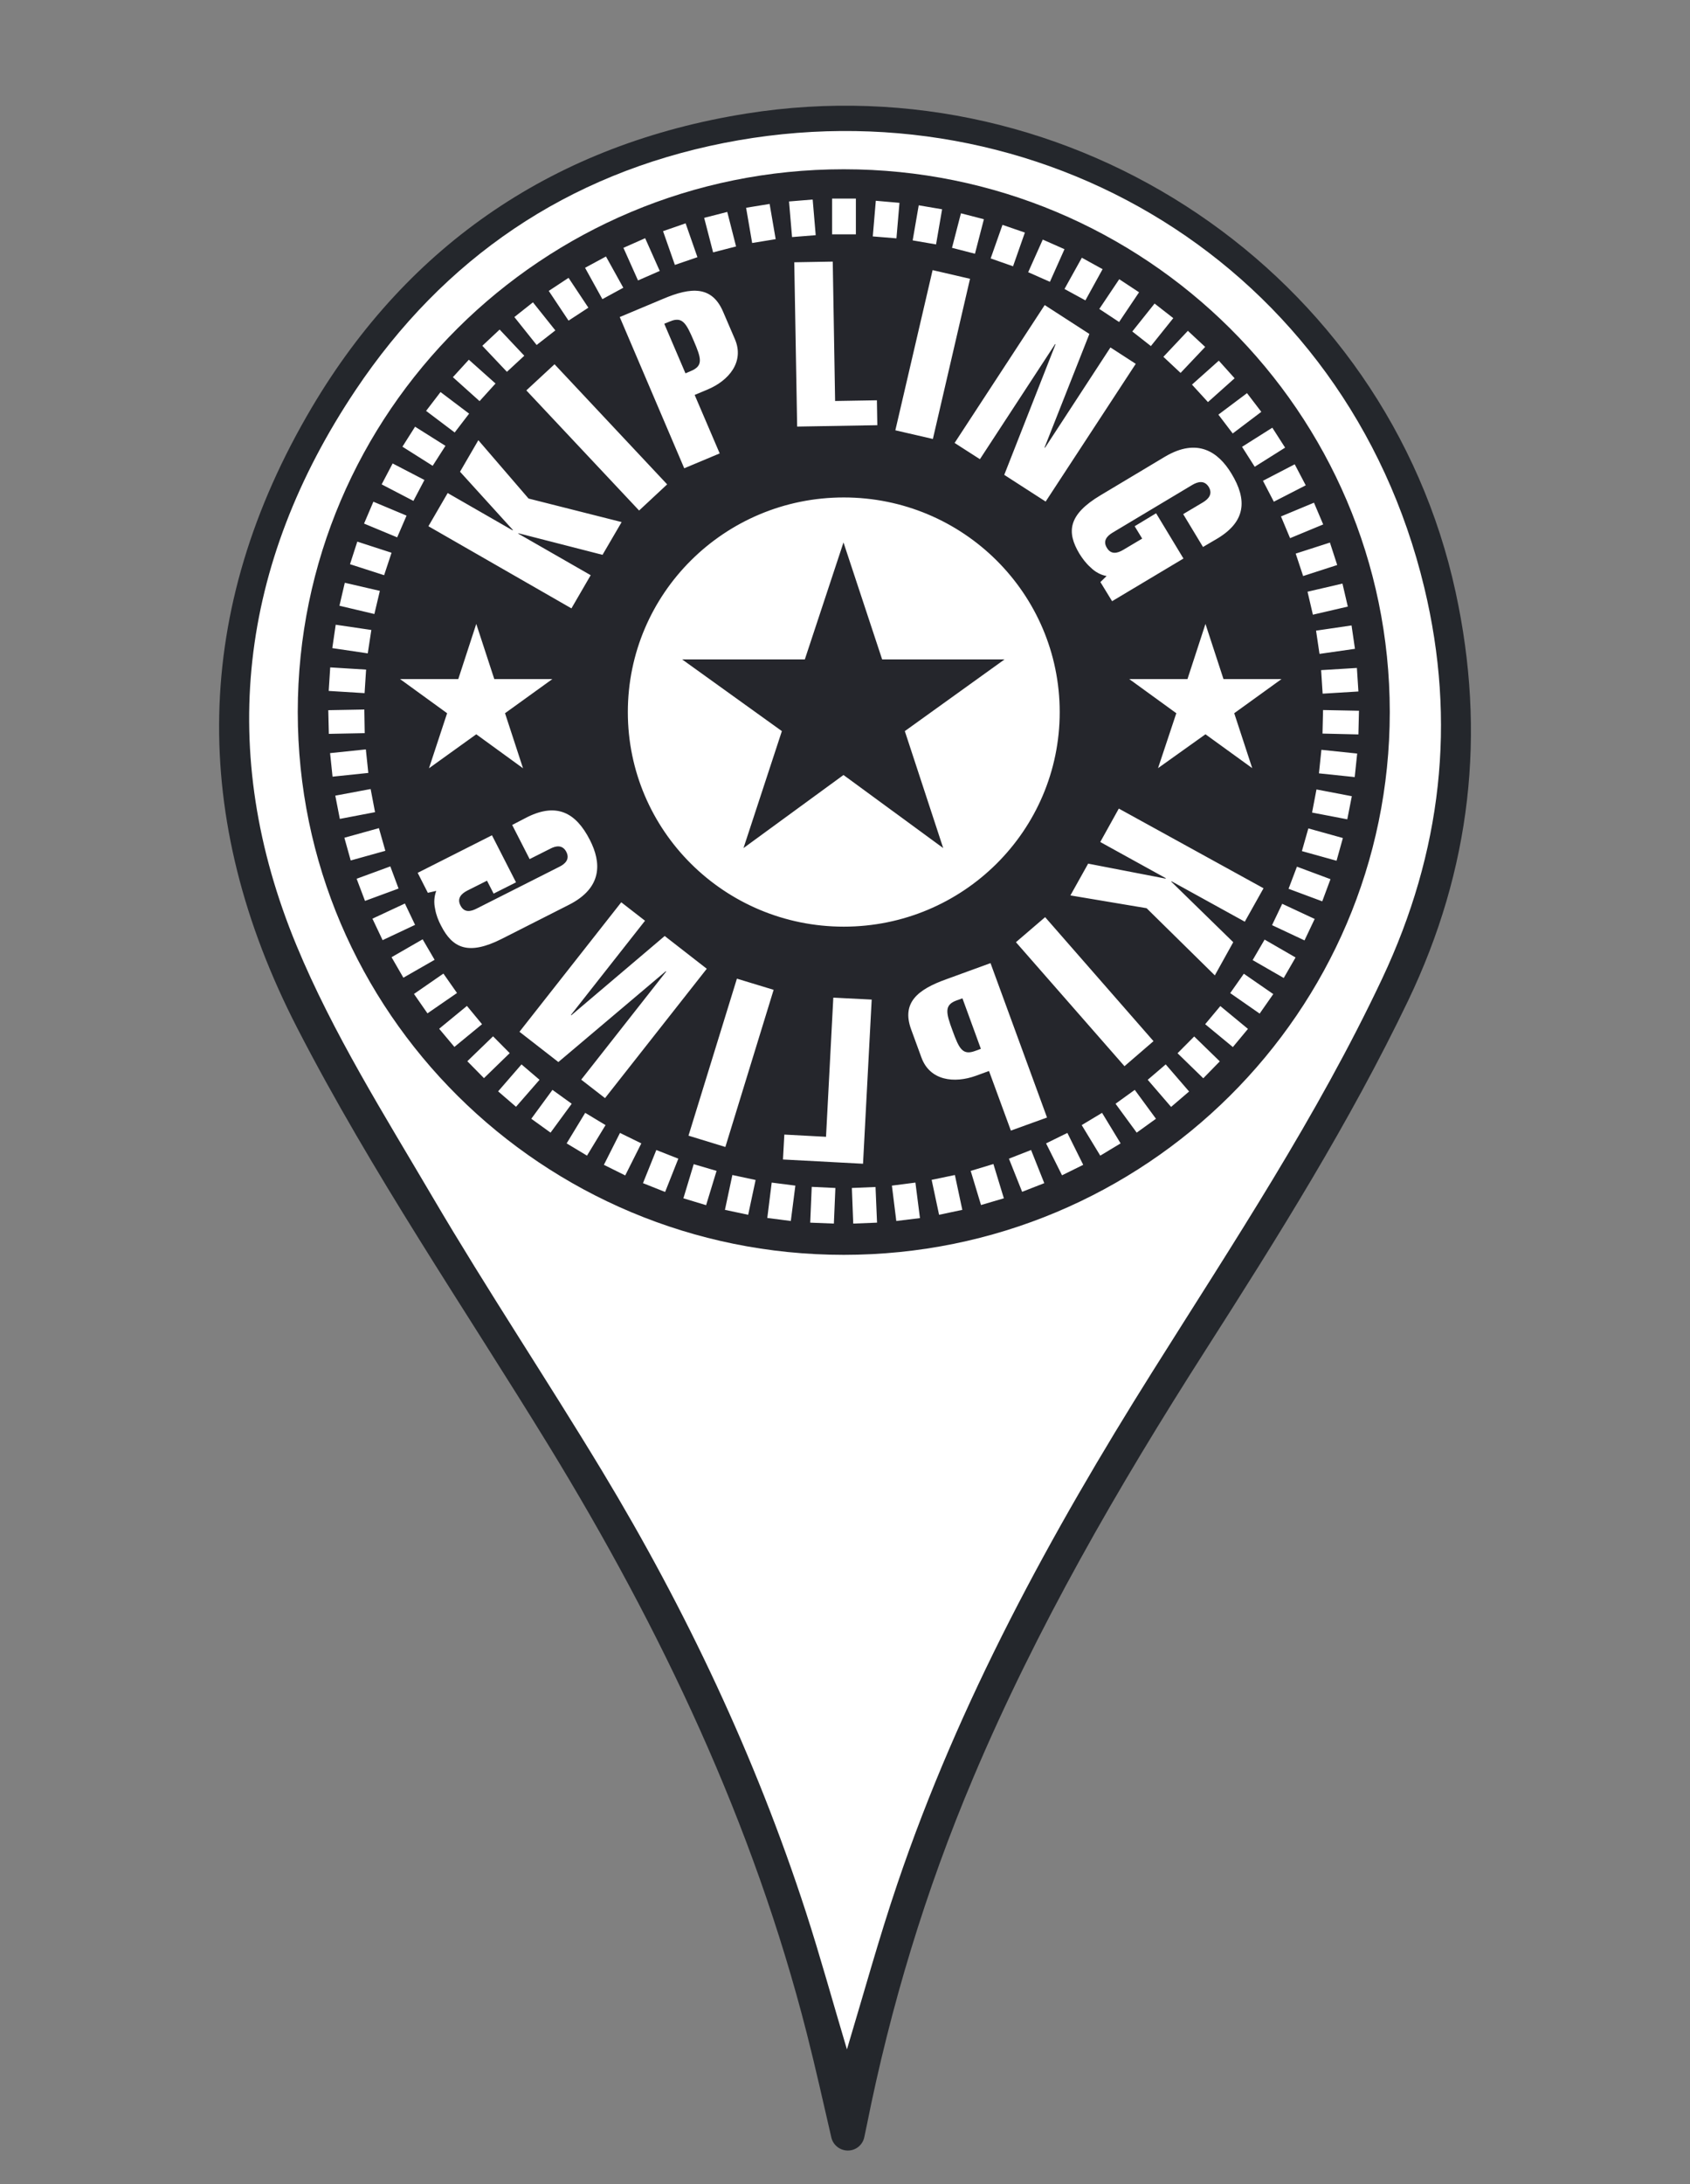 <?xml version="1.0" encoding="UTF-8"?>
<svg xmlns="http://www.w3.org/2000/svg" xmlns:xlink="http://www.w3.org/1999/xlink" width="48pt" height="62pt" viewBox="0 0 48 62" version="1.1">
<rect x="0" y="0" width="48" height="62" fill="#808080" stroke="none"/>
<g id="surface1">
<path style=" stroke:none;fill-rule:nonzero;fill:rgb(14.118%,15.294%,17.255%);fill-opacity:1;" d="M 24.082 61.047 C 23.859 61.047 23.664 60.895 23.613 60.68 C 23.383 59.688 23.164 58.699 22.914 57.719 C 21.395 51.758 18.789 46.27 15.586 41.039 C 13.176 37.109 10.562 33.297 8.445 29.188 C 5.379 23.234 5.457 17.305 8.859 11.562 C 11.617 6.906 15.797 4.082 21.203 3.223 C 30.488 1.746 39.383 7.762 41.344 16.812 C 42.215 20.824 41.781 24.676 39.992 28.41 C 38.328 31.875 36.297 35.109 34.234 38.336 C 31.746 42.227 29.438 46.215 27.637 50.477 C 26.289 53.664 25.293 56.953 24.617 60.34 C 24.594 60.449 24.57 60.559 24.547 60.672 C 24.5 60.891 24.305 61.047 24.082 61.047 "/>
<path style=" stroke:none;fill-rule:nonzero;fill:rgb(14.118%,15.294%,17.255%);fill-opacity:1;" d="M 23.602 56.551 C 23.734 57.004 24.383 57.008 24.516 56.551 C 24.824 55.5 25.133 54.461 25.48 53.434 C 27.223 48.297 29.801 43.562 32.684 38.984 C 34.965 35.355 37.332 31.785 39.168 27.891 C 40.848 24.324 41.266 20.652 40.355 16.859 C 38.164 7.742 29.445 2.562 20.582 4.316 C 16.156 5.191 12.676 7.566 10.188 11.281 C 6.898 16.195 6.254 21.496 8.52 26.961 C 9.547 29.434 11 31.746 12.363 34.07 C 13.898 36.676 15.578 39.199 17.145 41.789 C 19.523 45.723 21.477 49.855 22.895 54.223 C 23.145 54.992 23.375 55.766 23.602 56.551 "/>
<path style=" stroke:none;fill-rule:nonzero;fill:rgb(100%,100%,100%);fill-opacity:1;" d="M 24.055 58.176 C 23.656 56.844 23.301 55.547 22.887 54.27 C 21.457 49.871 19.492 45.715 17.102 41.758 C 15.527 39.152 13.836 36.617 12.293 33.992 C 10.918 31.652 9.453 29.328 8.422 26.84 C 6.145 21.344 6.793 16.012 10.102 11.07 C 12.605 7.332 16.105 4.941 20.559 4.059 C 29.477 2.297 38.25 7.508 40.453 16.68 C 41.371 20.492 40.949 24.188 39.258 27.777 C 37.41 31.695 35.027 35.285 32.734 38.934 C 29.836 43.543 27.238 48.305 25.488 53.473 C 24.965 55.012 24.535 56.582 24.055 58.176 "/>
<path style=" stroke:none;fill-rule:nonzero;fill:rgb(100%,100%,100%);fill-opacity:1;" d="M 23.973 36.156 C 32.969 36.113 39.578 28.969 39.824 20.914 C 40.09 12.336 33.211 4.77 24.039 4.727 C 15.281 4.684 8.152 11.75 8.145 20.43 C 8.141 29.086 15.246 36.148 23.973 36.156 "/>
<path style=" stroke:none;fill-rule:nonzero;fill:rgb(14.118%,14.902%,17.255%);fill-opacity:1;" d="M 27.699 29.832 L 27.859 29.773 L 27.336 28.34 L 27.172 28.398 C 26.816 28.527 26.863 28.742 27.055 29.258 C 27.242 29.773 27.34 29.965 27.699 29.832 "/>
<path style=" stroke:none;fill-rule:nonzero;fill:rgb(14.118%,14.902%,17.255%);fill-opacity:1;" d="M 19.625 10.531 C 19.977 10.383 19.922 10.18 19.703 9.672 C 19.488 9.168 19.379 8.977 19.027 9.125 L 18.867 9.191 L 19.469 10.598 Z M 19.625 10.531 "/>
<path style=" stroke:none;fill-rule:nonzero;fill:rgb(14.51%,14.902%,17.255%);fill-opacity:1;" d="M 22.207 20.754 L 21.117 24.074 L 23.957 22 L 26.789 24.074 L 25.699 20.754 L 28.531 18.719 L 25.055 18.719 L 23.957 15.398 L 22.859 18.719 L 19.375 18.719 Z M 22.207 20.754 "/>
<path style=" stroke:none;fill-rule:nonzero;fill:rgb(14.51%,14.902%,17.255%);fill-opacity:1;" d="M 23.965 35.621 C 32.527 35.621 39.469 28.727 39.473 20.219 L 39.473 20.207 C 39.469 11.699 32.531 4.805 23.969 4.805 L 23.961 4.805 C 15.398 4.805 8.461 11.703 8.457 20.207 L 8.457 20.219 C 8.461 28.727 15.402 35.621 23.965 35.621 M 13.273 30.125 L 14.004 29.418 L 14.477 29.895 L 13.746 30.605 Z M 12.152 25.344 L 11.863 24.777 L 13.973 23.711 L 14.656 25.047 L 14.02 25.367 L 13.832 25 L 13.273 25.281 C 13.105 25.367 12.973 25.5 13.078 25.703 C 13.184 25.914 13.367 25.879 13.535 25.793 L 15.887 24.605 C 16.059 24.52 16.188 24.387 16.086 24.184 C 15.98 23.977 15.793 24.004 15.625 24.094 L 15.043 24.387 L 14.547 23.418 L 14.984 23.191 C 15.812 22.785 16.355 23.062 16.754 23.844 C 17.082 24.484 17.117 25.199 16.16 25.684 L 14.258 26.648 C 13.301 27.133 12.852 26.914 12.527 26.277 C 12.453 26.137 12.387 25.973 12.359 25.805 C 12.32 25.633 12.328 25.453 12.391 25.289 Z M 13.066 13.391 L 13.586 12.496 L 15.012 14.152 L 17.656 14.82 L 17.113 15.75 L 14.723 15.137 L 14.719 15.148 L 16.777 16.328 L 16.23 17.27 L 12.168 14.938 L 12.715 13.996 L 14.559 15.055 L 14.566 15.043 Z M 23.965 14.121 C 27.352 14.121 30.098 16.848 30.098 20.215 C 30.098 23.578 27.352 26.305 23.965 26.305 C 20.578 26.305 17.832 23.578 17.832 20.215 C 17.832 16.848 20.578 14.121 23.965 14.121 M 22.559 7.445 L 23.652 7.426 L 23.719 11.383 L 24.906 11.363 L 24.918 12.07 L 22.641 12.109 Z M 29.68 12.711 L 31.539 9.863 L 32.258 10.328 L 29.699 14.238 L 28.523 13.48 L 29.98 9.773 L 29.969 9.766 L 27.832 13.035 L 27.113 12.574 L 29.672 8.66 L 30.941 9.48 L 29.668 12.703 Z M 35.027 26.746 L 34.504 27.688 L 32.566 25.781 L 30.402 25.418 L 30.906 24.516 L 33.105 24.941 L 33.113 24.93 L 31.25 23.902 L 31.777 22.953 L 35.887 25.215 L 35.355 26.164 L 33.273 25.016 L 33.266 25.027 Z M 32.762 29.555 L 31.938 30.266 L 28.855 26.746 L 29.684 26.035 Z M 35.566 21.805 L 34.238 20.844 L 32.891 21.805 L 33.41 20.246 L 32.074 19.277 L 33.727 19.277 L 34.238 17.711 L 34.75 19.277 L 36.398 19.277 L 35.055 20.246 Z M 34.594 15.277 L 34.168 15.527 L 33.605 14.594 L 34.164 14.262 C 34.328 14.164 34.449 14.023 34.332 13.824 C 34.211 13.629 34.027 13.668 33.863 13.766 L 31.605 15.117 C 31.441 15.215 31.316 15.352 31.438 15.551 C 31.555 15.75 31.738 15.707 31.902 15.609 L 32.441 15.289 L 32.227 14.938 L 32.836 14.57 L 33.613 15.855 L 31.586 17.066 L 31.254 16.523 L 31.43 16.352 C 31.254 16.32 31.098 16.23 30.973 16.105 C 30.844 15.992 30.738 15.848 30.656 15.715 C 30.289 15.102 30.336 14.609 31.258 14.059 L 33.086 12.965 C 34.008 12.418 34.602 12.824 34.977 13.445 C 35.43 14.191 35.379 14.797 34.594 15.277 M 26.496 12.461 L 25.43 12.215 L 26.488 7.668 L 27.551 7.914 Z M 18.91 27.57 L 15.859 30.148 L 14.754 29.289 L 17.645 25.613 L 18.32 26.137 L 16.215 28.812 L 16.227 28.82 L 18.879 26.57 L 20.074 27.5 L 17.184 31.172 L 16.508 30.648 L 18.922 27.578 Z M 20.93 27.781 L 21.973 28.098 L 20.602 32.559 L 19.555 32.238 Z M 18.152 14.492 L 14.949 11.082 L 15.75 10.34 L 18.949 13.75 Z M 13.016 19.277 L 13.527 17.711 L 14.039 19.277 L 15.688 19.277 L 14.344 20.246 L 14.855 21.809 L 13.527 20.844 L 12.184 21.809 L 12.699 20.246 L 11.363 19.277 Z M 14.148 30.98 L 14.812 30.215 L 15.324 30.652 L 14.656 31.418 Z M 15.09 31.758 L 15.691 30.938 L 16.238 31.332 L 15.637 32.152 Z M 16.094 32.457 L 16.621 31.59 L 17.199 31.938 L 16.672 32.805 Z M 17.758 33.367 L 17.152 33.066 L 17.609 32.16 L 18.215 32.457 Z M 18.891 33.836 L 18.262 33.586 L 18.641 32.645 L 19.266 32.891 Z M 20.055 34.211 L 19.41 34.016 L 19.703 33.047 L 20.352 33.238 Z M 21.25 34.484 L 20.59 34.344 L 20.801 33.355 L 21.461 33.496 Z M 22.461 34.66 L 21.793 34.574 L 21.918 33.57 L 22.59 33.656 Z M 23.684 34.734 L 23.012 34.707 L 23.055 33.691 L 23.727 33.723 Z M 22.238 32.914 L 22.277 32.207 L 23.461 32.27 L 23.668 28.32 L 24.758 28.375 L 24.512 33.035 Z M 24.234 34.734 L 24.195 33.723 L 24.867 33.695 L 24.91 34.707 Z M 25.457 34.66 L 25.332 33.656 L 26 33.57 L 26.129 34.578 Z M 26.172 30.023 L 25.879 29.223 C 25.602 28.465 26.059 28.09 26.879 27.797 L 28.133 27.34 L 29.738 31.723 L 28.711 32.094 L 28.09 30.402 L 27.715 30.539 C 27.105 30.758 26.414 30.68 26.172 30.023 M 26.672 34.484 L 26.461 33.492 L 27.121 33.355 L 27.332 34.344 Z M 27.863 34.207 L 27.57 33.238 L 28.215 33.043 L 28.512 34.016 Z M 29.031 33.832 L 28.656 32.891 L 29.285 32.645 L 29.66 33.586 Z M 30.164 33.363 L 29.711 32.457 L 30.316 32.16 L 30.766 33.066 Z M 31.25 32.805 L 30.723 31.938 L 31.301 31.59 L 31.828 32.457 Z M 32.285 32.152 L 31.684 31.332 L 32.23 30.938 L 32.832 31.758 Z M 33.262 31.422 L 32.598 30.652 L 33.109 30.215 L 33.773 30.984 Z M 34.176 30.609 L 33.445 29.898 L 33.918 29.422 L 34.645 30.129 Z M 35.016 29.723 L 34.23 29.074 L 34.66 28.559 L 35.445 29.207 Z M 35.777 28.773 L 34.941 28.191 L 35.328 27.641 L 36.164 28.219 Z M 36.461 27.762 L 35.578 27.254 L 35.918 26.672 L 36.797 27.18 Z M 37.051 26.695 L 36.129 26.262 L 36.418 25.656 L 37.34 26.086 Z M 37.555 25.586 L 36.598 25.23 L 36.836 24.602 L 37.789 24.957 Z M 37.961 24.434 L 36.977 24.16 L 37.16 23.516 L 38.141 23.789 Z M 38.266 23.258 L 37.266 23.066 L 37.391 22.41 L 38.395 22.602 Z M 38.477 22.059 L 37.461 21.953 L 37.531 21.285 L 38.547 21.391 Z M 38.582 20.848 L 37.562 20.824 L 37.578 20.156 L 38.598 20.176 Z M 38.582 19.629 L 37.566 19.691 L 37.523 19.023 L 38.539 18.961 Z M 38.484 18.418 L 37.477 18.562 L 37.379 17.902 L 38.387 17.754 Z M 38.281 17.219 L 37.289 17.449 L 37.137 16.797 L 38.129 16.566 Z M 37.98 16.039 L 37.012 16.352 L 36.801 15.715 L 37.773 15.402 Z M 37.582 14.887 L 36.641 15.277 L 36.383 14.66 L 37.32 14.27 Z M 37.086 13.777 L 36.18 14.242 L 35.871 13.648 L 36.773 13.18 Z M 36.5 12.707 L 35.637 13.25 L 35.277 12.684 L 36.137 12.141 Z M 35.824 11.691 L 35.012 12.305 L 34.605 11.77 L 35.418 11.16 Z M 35.066 10.738 L 34.309 11.414 L 33.855 10.918 L 34.617 10.238 Z M 34.23 9.848 L 33.531 10.586 L 33.043 10.129 L 33.738 9.391 Z M 33.324 9.031 L 32.688 9.824 L 32.16 9.41 L 32.793 8.617 Z M 32.352 8.297 L 31.785 9.141 L 31.223 8.77 L 31.789 7.926 Z M 30.727 7.316 L 31.316 7.641 L 30.828 8.527 L 30.234 8.203 Z M 29.617 6.801 L 30.234 7.074 L 29.82 8 L 29.203 7.727 Z M 28.473 6.383 L 29.109 6.602 L 28.773 7.559 L 28.137 7.336 Z M 27.293 6.055 L 27.945 6.223 L 27.691 7.203 L 27.039 7.035 Z M 26.094 5.828 L 26.758 5.941 L 26.586 6.938 L 25.922 6.824 Z M 24.875 5.699 L 25.547 5.758 L 25.461 6.766 L 24.789 6.711 Z M 23.633 5.637 L 24.309 5.637 L 24.309 6.652 L 23.633 6.652 Z M 23.082 5.664 L 23.168 6.676 L 22.496 6.73 L 22.41 5.719 Z M 21.859 5.789 L 22.031 6.789 L 21.363 6.898 L 21.191 5.898 Z M 20.656 6.016 L 20.906 6.996 L 20.254 7.164 L 20 6.184 Z M 19.473 6.34 L 19.809 7.301 L 19.168 7.52 L 18.832 6.562 Z M 20.539 8.852 L 20.875 9.633 C 21.148 10.277 20.695 10.805 20.102 11.055 L 19.73 11.211 L 20.441 12.871 L 19.434 13.293 L 17.602 9 L 18.832 8.484 C 19.629 8.145 20.223 8.109 20.539 8.852 M 18.324 6.762 L 18.738 7.691 L 18.121 7.961 L 17.707 7.035 Z M 17.211 7.281 L 17.703 8.168 L 17.109 8.492 L 16.617 7.602 Z M 16.148 7.887 L 16.711 8.734 L 16.148 9.102 L 15.586 8.258 Z M 15.137 8.582 L 15.773 9.379 L 15.242 9.793 L 14.609 9 Z M 14.191 9.355 L 14.891 10.098 L 14.398 10.555 L 13.699 9.816 Z M 13.316 10.211 L 14.074 10.887 L 13.621 11.387 L 12.863 10.707 Z M 12.512 11.129 L 13.324 11.742 L 12.914 12.277 L 12.102 11.664 Z M 11.789 12.113 L 12.652 12.656 L 12.289 13.223 L 11.43 12.68 Z M 11.152 13.156 L 12.055 13.625 L 11.742 14.219 L 10.84 13.75 Z M 10.605 14.242 L 11.547 14.637 L 11.281 15.254 L 10.34 14.863 Z M 10.148 15.375 L 11.121 15.691 L 10.91 16.328 L 9.941 16.016 Z M 9.793 16.543 L 10.789 16.773 L 10.633 17.43 L 9.641 17.195 Z M 9.535 17.734 L 10.547 17.883 L 10.445 18.547 L 9.438 18.398 Z M 9.379 18.945 L 10.398 19.008 L 10.355 19.676 L 9.336 19.613 Z M 9.324 20.16 L 10.348 20.141 L 10.359 20.812 L 9.34 20.832 Z M 9.375 21.379 L 10.391 21.273 L 10.461 21.941 L 9.445 22.047 Z M 9.523 22.586 L 10.527 22.398 L 10.652 23.055 L 9.652 23.246 Z M 9.781 23.781 L 10.762 23.508 L 10.945 24.152 L 9.961 24.426 Z M 10.129 24.945 L 11.086 24.594 L 11.32 25.223 L 10.367 25.574 Z M 10.578 26.078 L 11.5 25.648 L 11.789 26.254 L 10.867 26.688 Z M 11.121 27.172 L 12.004 26.664 L 12.344 27.246 L 11.457 27.754 Z M 11.758 28.215 L 12.594 27.637 L 12.98 28.188 L 12.141 28.766 Z M 12.473 29.203 L 13.262 28.555 L 13.691 29.074 L 12.906 29.719 Z M 12.473 29.203 "/>
</g>
</svg>

